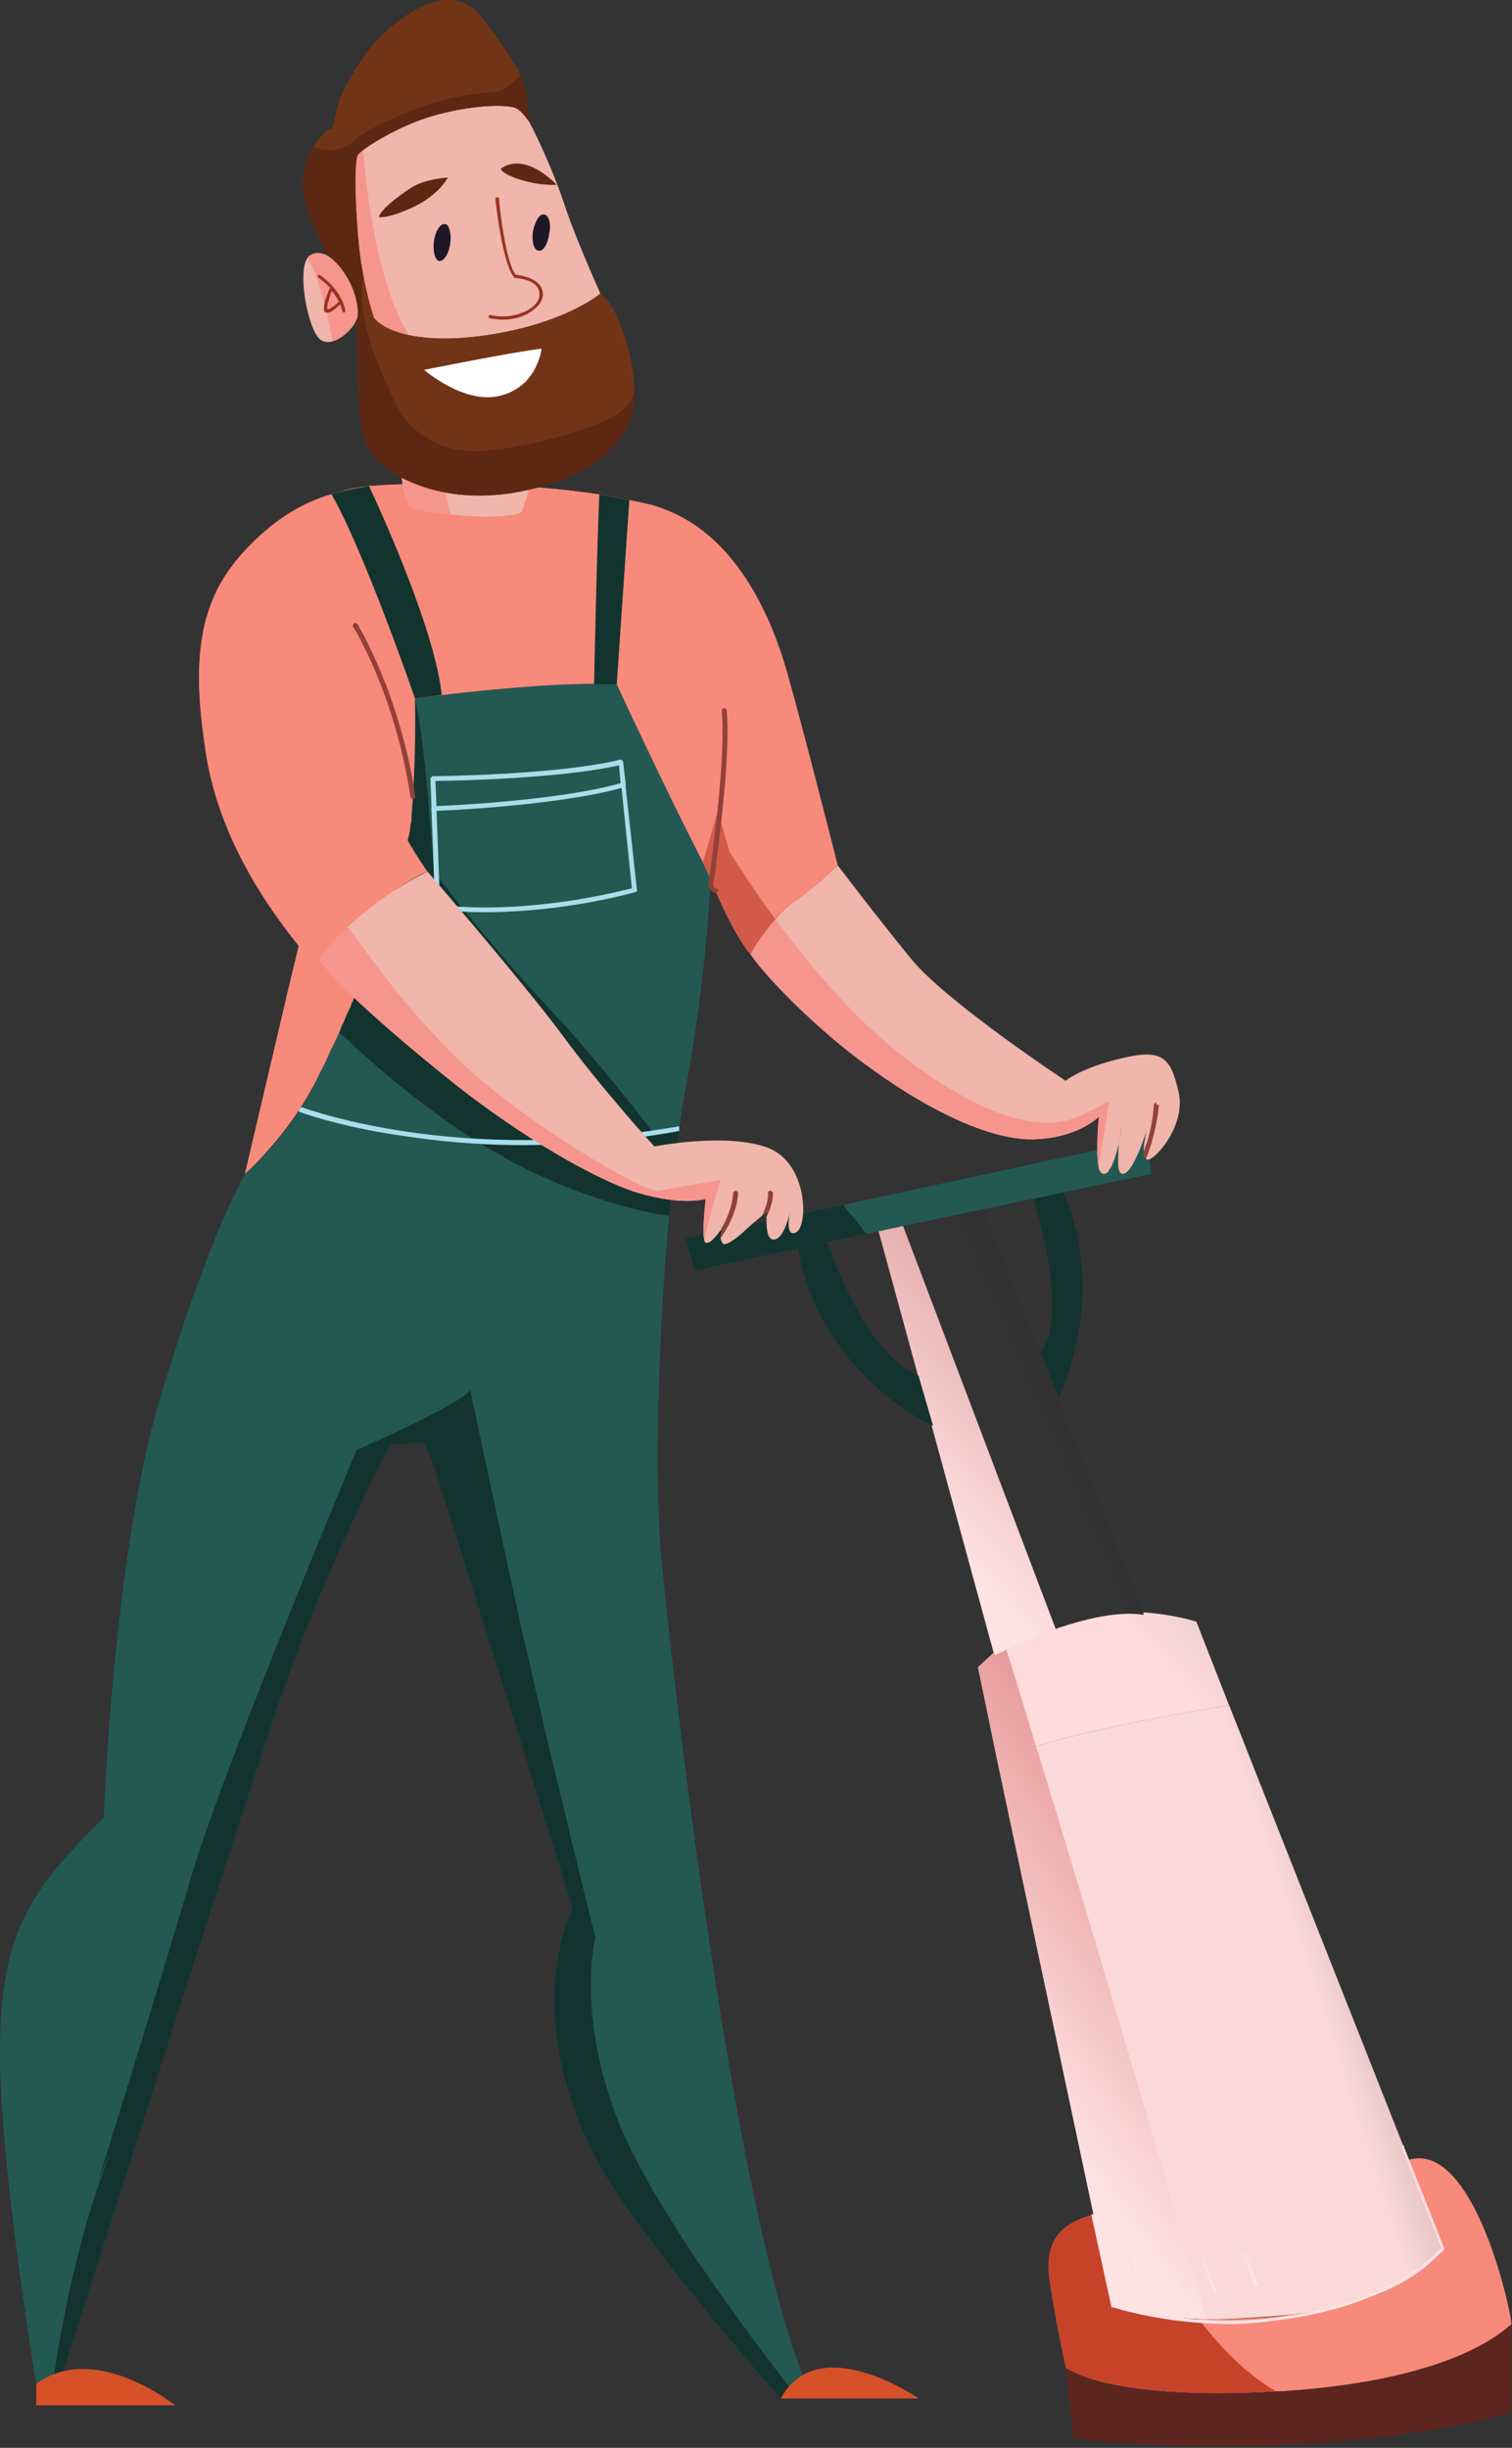 <svg width="278" height="450" viewBox="0 0 278 450" fill="none" xmlns="http://www.w3.org/2000/svg">
<rect x="0" y="0" width="278" height="450" fill="#333333" stroke="none"/>
<path d="M265.429 413.256C265.429 413.256 260.008 422.791 237.849 425.482C231.507 426.02 226.375 426.383 221.831 426.356C210.294 425.997 204.71 423.794 204.71 423.794L201.075 407.12L183.566 324.577V324.573C183.571 324.537 183.648 323.237 190.504 321.029C196.416 319.223 206.982 316.592 225.991 313.481L259.026 397.04L265.429 413.256Z" fill="url(#paint0_linear)"/>
<path d="M225.975 313.485C206.966 316.596 196.4 319.227 190.488 321.034C183.633 323.242 183.555 324.541 183.551 324.577L179.823 306.499C180.773 305.585 181.733 304.704 182.701 303.85L183.042 304.266C183.042 304.266 183.599 303.85 184.944 303.066C189.934 300.853 202.371 295.583 210.272 296.862L210.208 296.404C216.163 296.825 219.975 298.125 219.975 298.125L225.975 313.485Z" fill="url(#paint1_linear)"/>
<path d="M221.816 426.353C210.279 425.993 204.694 423.791 204.694 423.791L201.059 407.117L183.551 324.574V324.57L179.823 306.492C180.774 305.578 181.734 304.696 182.702 303.843L183.042 304.259C183.042 304.259 183.599 303.843 184.945 303.058C186.283 306.97 188.161 313.449 190.488 321.026C200.985 354.839 219.042 416.751 221.816 426.353Z" fill="url(#paint2_linear)"/>
<path d="M210.272 296.862C205.637 296.042 199.269 297.713 194.12 299.495C187.764 301.664 183.041 304.266 183.041 304.266L182.7 303.85L161.544 226.367L166.002 225.281L180.399 221.536L210.208 296.404L210.272 296.862Z" fill="url(#paint3_linear)"/>
<path d="M194.12 299.492C187.764 301.662 183.041 304.263 183.041 304.263L182.7 303.848L161.544 226.364L166.002 225.278L194.12 299.492Z" fill="url(#paint4_linear)"/>
<path d="M277.854 427.355C277.041 427.712 268.705 437.413 236.073 439.581C235.578 439.592 235.086 439.603 234.598 439.615C203.354 441.382 195.989 435.261 195.989 435.261C195.989 435.261 193.722 425.058 192.839 418.009C192.277 411.098 196.026 408.417 201.064 407.12L204.699 423.794C204.699 423.794 209.806 425.929 220.386 426.339C225.029 426.399 230.945 426.339 237.837 425.481C259.997 422.791 265.417 413.255 265.417 413.255L259.013 397.04C271.486 393.403 278.362 427.289 277.854 427.355Z" fill="#F78A7B"/>
<path d="M234.597 439.616C203.354 441.382 195.989 435.262 195.989 435.262C195.989 435.262 193.722 425.058 192.839 418.009C192.277 411.098 196.026 408.417 201.064 407.121L204.699 423.795C204.699 423.795 209.806 425.93 220.386 426.34C224.502 431.609 229.15 436.454 234.597 439.616Z" fill="#C64228"/>
<path d="M147.695 436.963L145.398 439.158L143.538 440.94C143.538 440.94 125.386 420.663 113.643 403.585C101.903 386.511 98.648 364.873 105.308 350.904C105.308 350.904 84.165 283.28 80.909 273.089C77.505 262.612 77.505 265.232 77.505 265.232L71.761 265.62C71.761 265.62 59.106 289.391 50.109 316.557C41.114 343.434 11.481 436.477 11.481 436.477L9.877 436.96L6.654 438.223C6.654 438.223 0 398.25 0 377.577C0 356.629 4.569 348.188 19.054 334.216C19.054 334.216 20.884 285.412 29.371 257.277C33.54 243.207 37.454 232.73 40.251 225.914C43.197 219.101 45.025 215.799 45.025 215.799C45.035 215.792 50.084 211.641 54.921 204.361C54.983 203.986 55.187 203.756 55.397 203.524C56.545 201.756 57.685 199.783 58.645 197.605C58.873 197.168 59.101 196.716 59.332 196.265C59.353 196.074 59.529 196.023 59.549 195.832C59.762 195.414 59.975 195.14 60.038 194.712C60.21 194.519 60.234 194.477 60.256 194.286C60.489 193.67 60.722 193.199 60.961 192.727C61.13 192.544 61.146 192.504 61.161 192.324C61.386 191.874 61.613 191.422 61.839 190.969C61.862 190.771 62.037 190.568 62.065 190.371C62.097 190.147 62.286 189.92 62.322 189.693C62.515 189.453 62.556 189.215 62.749 188.83C62.766 188.795 62.781 188.616 62.798 188.58C63.19 187.933 63.437 187.284 63.685 186.629C63.705 186.585 63.725 186.392 63.898 186.201C64.127 185.732 64.356 185.256 64.586 184.636C64.607 184.438 64.632 184.387 64.804 184.187C65.304 182.858 65.95 181.372 66.453 180.025C66.469 179.83 66.641 179.783 66.661 179.588C66.896 178.953 67.128 178.459 67.362 177.817C67.38 177.631 67.396 177.583 67.565 177.399C67.813 176.712 68.063 176.033 68.309 175.203C68.314 175.192 68.317 175.185 68.323 175.179C68.717 174.507 68.955 173.842 69.192 173.177C69.213 172.977 69.233 172.779 69.404 172.582C69.639 172.077 69.869 171.427 70.096 170.778C70.11 170.601 70.121 170.574 70.129 170.547C70.373 169.72 70.609 169.042 70.847 168.364C71.01 168.18 71.03 168.137 71.042 167.953C71.262 167.323 71.484 166.831 71.701 166.196C71.722 165.996 71.738 165.941 71.758 165.743C71.989 165.081 72.215 164.418 72.436 163.756C72.441 163.754 72.441 163.754 72.441 163.749C74.262 162.476 77.278 160.659 78.619 160.256C78.619 160.256 76.597 157.397 74.976 154.516C74.976 154.51 74.976 154.51 74.976 154.364C75.188 153.649 75.392 152.798 75.432 152.11C75.435 151.94 75.435 151.917 75.44 151.897C75.457 151.503 75.625 151.252 75.638 151.009C75.654 150.594 75.665 150.183 75.673 149.926C76.566 139.411 76.317 129.736 76.295 128.43C76.295 128.401 76.295 128.385 76.295 128.385C76.295 128.385 100.731 125.102 113.387 125.798C113.387 125.798 115.918 131.27 119.361 138.499C122.8 145.577 127.162 154.56 130.67 161.568C130.665 161.609 129.985 179.169 126.042 200.231C125.602 202.38 125.322 204.607 124.902 207.044C124.902 207.055 124.899 207.213 124.899 207.222C124.88 207.457 124.87 207.693 124.858 207.926C124.176 212.554 123.519 217.827 123.039 223.493C120.987 245.42 120.258 272.22 121.654 287.163C123.705 308.245 134.351 402.714 147.695 436.963Z" fill="#235952"/>
<path d="M70.56 264.404C70.56 264.404 81.614 259.989 86.442 259.552L70.56 264.404Z" fill="#7E332F"/>
<path d="M124.905 207.224C124.886 207.459 124.875 207.695 124.863 207.928C124.181 212.556 123.524 217.829 123.045 223.495C116.86 222.853 103.493 218.866 93.131 213.002C80.952 206.368 69.406 196.468 62.326 189.696C62.519 189.456 62.56 189.218 62.754 188.833C62.77 188.798 62.785 188.619 62.802 188.583C63.194 187.936 63.441 187.287 63.689 186.632C63.709 186.588 63.729 186.395 63.902 186.204C64.132 185.735 64.36 185.259 64.59 184.639C64.611 184.441 64.636 184.39 64.808 184.19C65.308 182.861 65.954 181.375 66.457 180.028C66.474 179.833 66.645 179.786 66.665 179.591C66.9 178.956 67.132 178.462 67.366 177.82C67.384 177.634 67.4 177.586 67.569 177.402C67.817 176.715 68.067 176.036 68.313 175.206C68.318 175.195 68.322 175.188 68.328 175.182C68.721 174.51 68.959 173.845 69.197 173.18C69.217 172.98 69.237 172.782 69.409 172.585C69.643 172.08 69.873 171.43 70.1 170.781C70.114 170.604 70.125 170.577 70.133 170.55C70.377 169.723 70.614 169.045 70.852 168.367C71.014 168.183 71.034 168.14 71.046 167.956C71.266 167.326 71.488 166.834 71.706 166.199C71.726 165.999 71.742 165.944 71.762 165.746C71.993 165.084 72.219 164.421 72.441 163.759C72.445 163.757 72.445 163.757 72.445 163.752C74.266 162.479 77.282 160.662 78.624 160.259C78.624 160.259 76.601 157.4 74.98 154.519C74.98 154.513 74.98 154.513 74.98 154.367C75.192 153.652 75.396 152.801 75.436 152.113C75.44 151.943 75.44 151.92 75.444 151.899C75.461 151.506 75.629 151.255 75.642 151.012C75.659 150.596 75.669 150.186 75.678 149.929C76.57 139.414 76.321 129.739 76.3 128.433C78.156 135.626 79.777 160.26 79.777 160.26C79.777 160.26 89.955 173.653 100.296 184.641C110.639 195.631 119.847 207.901 119.847 207.901L124.905 207.224Z" fill="#13332E"/>
<path d="M145.399 439.15L143.539 440.932C143.539 440.932 125.387 420.655 113.644 403.578C101.904 386.504 98.65 364.866 105.31 350.897C105.31 350.897 84.166 283.272 80.91 273.082C77.506 262.605 77.506 265.225 77.506 265.225L71.763 265.612C71.763 265.612 59.108 289.383 50.111 316.55C41.115 343.426 11.483 436.47 11.483 436.47L9.878 436.952C10.578 432.113 13.07 416.807 17.484 403.579C19.311 398.275 19.972 396.179 19.972 396.117C19.742 396.509 17.9 401.425 17.645 402.278C18.342 400.052 29.843 363.113 35.37 344.297C41.114 324.992 65.554 266.583 65.554 266.583C65.554 266.583 84.826 258.141 86.451 255.523C86.451 255.523 89.221 268.674 95.234 296.394C101.395 324.116 109.478 356.133 109.478 356.133C109.478 356.133 105.82 369.819 113.646 389.897C120.082 406.161 138.915 430.801 145.399 439.15Z" fill="#13332E"/>
<path d="M154.049 159.142L154.047 159.146C153.73 159.162 151.749 161.583 146.684 165.304C144.956 166.397 143.584 167.721 142.58 169.045C139.823 172.127 138.03 175.216 137.984 175.438C136.131 173.218 134.301 169.716 132.934 166.842C131.57 163.963 130.666 161.571 130.666 161.571C130.19 160.66 129.709 159.596 129.225 158.518V158.513C122.124 144.668 113.382 125.801 113.382 125.801C100.726 125.104 76.29 128.388 76.29 128.388C76.29 128.388 76.584 138.719 75.668 149.928C75.66 150.186 75.648 150.597 75.633 151.012C75.619 151.254 75.45 151.504 75.435 151.899C75.43 151.919 75.43 151.943 75.427 152.113C75.387 152.801 75.183 153.653 74.971 154.367C74.971 154.513 74.971 154.513 74.971 154.519C76.591 157.4 78.614 160.259 78.614 160.259C77.273 160.662 74.257 162.479 72.436 163.752C72.436 163.757 72.436 163.757 72.431 163.759C72.21 164.421 71.984 165.083 71.753 165.745C71.733 165.943 71.716 165.999 71.697 166.198C71.478 166.834 71.257 167.327 71.037 167.956C71.025 168.14 71.006 168.183 70.843 168.367C70.605 169.045 70.368 169.723 70.124 170.549C70.116 170.575 70.104 170.602 70.091 170.781C69.862 171.43 69.633 172.081 69.4 172.584C69.228 172.782 69.206 172.98 69.188 173.18C68.977 173.622 68.767 174.065 68.712 174.507C68.531 174.729 68.502 174.955 68.318 175.182C68.312 175.189 68.309 175.196 68.304 175.207C68.058 176.036 67.808 176.716 67.56 177.403C67.391 177.587 67.374 177.634 67.357 177.821C67.123 178.463 66.891 178.957 66.656 179.592C66.635 179.787 66.463 179.833 66.448 180.029C65.945 181.376 65.299 182.862 64.799 184.191C64.627 184.391 64.602 184.442 64.581 184.64C64.35 185.26 64.121 185.736 63.893 186.205C63.72 186.396 63.699 186.589 63.68 186.633C63.434 187.288 63.185 187.937 62.793 188.583C62.776 188.619 62.761 188.799 62.744 188.834C62.514 189.446 62.284 189.912 62.059 190.374C62.032 190.572 61.856 190.775 61.833 190.973C61.606 191.426 61.38 191.876 61.155 192.328C61.139 192.508 61.124 192.548 60.955 192.731C60.715 193.203 60.483 193.674 60.25 194.29C60.245 194.297 60.245 194.301 60.24 194.31C60.219 194.493 60.199 194.533 60.032 194.717C59.969 195.145 59.756 195.42 59.543 195.837C59.523 196.028 59.346 196.079 59.326 196.27C59.095 196.721 58.867 197.173 58.639 197.61C55.875 203.327 52.434 207.914 49.68 210.993C47.084 214.075 45.024 215.802 45.019 215.804L52.651 183.333L54.932 173.887C47.327 164.45 39.533 151.725 37.648 136.975C36.343 128.162 36.07 120.507 37.904 113.723C39.081 109.28 41.358 105.114 45.024 101.187C50.349 95.466 55.604 92.404 60.923 90.839C61.631 90.615 62.488 90.406 63.203 90.206C64.64 89.79 66.236 89.559 67.842 89.356C69.242 89.297 70.8 89.12 72.216 89.095C81.432 88.652 97.249 88.913 110.182 90.896C112.194 91.284 114.035 91.537 115.696 91.952C117.267 92.204 118.666 92.607 120.042 92.88C120.717 93.079 121.24 93.296 121.905 93.519C134.539 98.086 140.905 111.518 143.994 121.158C146.275 128.386 154.049 159.142 154.049 159.142Z" fill="#F78A7B"/>
<path d="M68.712 174.506C68.531 174.729 68.502 174.954 68.318 175.182C68.312 175.188 68.309 175.195 68.304 175.206C68.058 176.035 67.808 176.715 67.56 177.402C67.391 177.586 67.374 177.634 67.357 177.82C67.123 178.462 66.891 178.956 66.656 179.591C66.635 179.786 66.463 179.833 66.448 180.028C65.945 181.375 65.299 182.861 64.799 184.19C64.627 184.39 64.602 184.441 64.581 184.639C64.35 185.259 64.121 185.735 63.893 186.204C63.72 186.395 63.699 186.588 63.68 186.632C63.434 187.287 63.185 187.936 62.793 188.583C62.776 188.619 62.761 188.798 62.745 188.833C62.514 189.445 62.284 189.911 62.059 190.373C62.032 190.571 61.856 190.774 61.833 190.972C61.607 191.425 61.38 191.875 61.156 192.327C61.139 192.507 61.124 192.547 60.955 192.73C60.715 193.202 60.483 193.673 60.25 194.289C60.245 194.296 60.245 194.3 60.24 194.309C57.969 190.996 55.186 186.822 52.651 183.332L54.933 173.886C47.327 164.45 39.533 151.724 37.648 136.974C36.343 128.161 36.07 120.506 37.904 113.723L39.787 124.681C39.787 124.681 45.498 145.346 50.326 153.67C55.154 161.992 63.707 171.68 63.707 171.68L68.712 174.506Z" fill="#F78A7B"/>
<path d="M142.582 169.04C139.825 172.121 138.032 175.211 137.986 175.432C136.133 173.213 134.303 169.711 132.937 166.836C131.573 163.958 130.668 161.566 130.668 161.566C130.192 160.655 129.711 159.59 129.227 158.512V158.508L132.013 149.084L134.092 156.517C134.092 156.517 138.969 164.238 142.582 169.04Z" fill="#D35A49"/>
<path d="M121.921 93.518C115.254 95.272 105.547 97.456 94.787 98.356C76.847 100.062 68.097 95.495 63.219 90.206C64.656 89.79 66.252 89.559 67.859 89.356C69.258 89.297 70.817 89.12 72.232 89.095C81.448 88.652 97.265 88.913 110.198 90.896C112.21 91.284 114.051 91.537 115.712 91.952C117.284 92.204 118.683 92.607 120.059 92.88C120.732 93.078 121.257 93.294 121.921 93.518Z" fill="#F78A7B"/>
<path d="M110.39 53.958C110.39 53.958 104.868 58.791 91.993 61.203C84.869 62.523 79.302 62.492 75.196 61.626C71.955 60.962 69.687 59.69 68.731 58.371C68.731 58.371 66.476 51.95 65.773 43.011C65.073 34.213 65.306 29.15 65.773 28.457C65.959 28.26 66.23 28.008 66.726 27.581C68.995 25.856 74.534 22.557 80.507 21.015C88.046 19.058 93.638 19.239 94.959 19.9C96.102 20.551 97.094 22.149 97.286 22.368C99.373 26.276 102.15 32.673 103.735 37.464C105.817 43.864 110.39 53.958 110.39 53.958Z" fill="#F0B5AB"/>
<path d="M65.767 58.144C65.759 58.391 65.557 58.806 65.328 59.234C64.61 60.565 62.789 62.306 61.134 62.748C60.449 62.957 59.764 62.952 59.108 62.562C56.772 61.42 54.518 50.013 56.587 47.356C56.779 47.157 56.825 46.97 57.025 46.936C58.178 46.249 59.351 46.475 60.496 47.169C62.083 48.242 63.469 50.224 64.397 52.04C65.287 53.773 65.969 56.398 65.767 58.144Z" fill="#F0B5AB"/>
<path d="M64.395 52.041C65.285 53.773 65.966 56.398 65.765 58.145C65.756 58.392 65.555 58.807 65.325 59.236C64.608 60.566 62.787 62.307 61.132 62.749C60.256 58.126 58.859 51.64 56.584 47.356C56.776 47.157 56.822 46.971 57.022 46.937C58.175 46.25 59.349 46.476 60.494 47.17C62.081 48.241 63.467 50.223 64.395 52.041Z" fill="#F6958E"/>
<path d="M75.196 61.623C71.955 60.959 69.687 59.687 68.731 58.368C68.731 58.368 66.476 51.947 65.773 43.008C65.073 34.21 65.306 29.148 65.773 28.454C65.959 28.257 66.23 28.005 66.726 27.578C67.39 35.27 69.425 52.413 75.196 61.623Z" fill="#F6958E"/>
<path d="M151.816 227.596C151.816 227.596 158.709 248.907 168.874 252.885L171.556 262.124C171.556 262.124 150.927 252.876 146.73 229.623L151.816 227.596Z" fill="#13332E"/>
<path d="M190.025 220.407C190.025 220.407 196.872 241.912 191.317 248.516L194.6 256.945C194.6 256.945 203.882 238.841 195.551 219.138L190.025 220.407Z" fill="#13332E"/>
<path d="M63.697 186.383C63.706 186.363 63.714 186.28 63.789 186.197C63.715 186.279 63.706 186.363 63.697 186.383Z" fill="#8F3F37"/>
<path d="M59.335 196.02C59.344 195.937 59.42 195.917 59.429 195.834C59.419 195.917 59.344 195.937 59.335 196.02Z" fill="#8F3F37"/>
<path d="M62.756 188.691C62.763 188.676 62.768 188.599 62.776 188.584C62.769 188.599 62.763 188.676 62.756 188.691Z" fill="#8F3F37"/>
<path d="M61.846 190.844C61.865 190.687 61.889 190.526 62.026 190.366C61.889 190.526 61.866 190.687 61.846 190.844Z" fill="#8F3F37"/>
<path d="M60.039 194.473C60.114 194.39 60.124 194.371 60.133 194.287C60.123 194.371 60.114 194.39 60.039 194.473Z" fill="#8F3F37"/>
<path d="M60.96 192.498C61.033 192.42 61.041 192.403 61.048 192.325C61.041 192.403 61.033 192.42 60.96 192.498Z" fill="#8F3F37"/>
<path d="M71.697 166.105C71.712 165.947 71.726 165.903 71.741 165.744C71.726 165.903 71.711 165.948 71.697 166.105Z" fill="#8F3F37"/>
<path d="M64.58 184.384C64.591 184.3 64.6 184.276 64.675 184.191C64.6 184.276 64.591 184.3 64.58 184.384Z" fill="#8F3F37"/>
<path d="M70.854 168.132C70.925 168.052 70.932 168.034 70.938 167.954C70.932 168.034 70.925 168.052 70.854 168.132Z" fill="#8F3F37"/>
<path d="M75.649 151.034C75.663 150.611 75.675 150.192 75.685 149.926C75.675 150.191 75.663 150.611 75.649 151.034Z" fill="#8F3F37"/>
<path d="M75.44 151.976C75.442 151.902 75.442 151.893 75.444 151.883C75.442 151.893 75.441 151.902 75.44 151.976Z" fill="#8F3F37"/>
<path d="M66.458 179.777C66.467 179.693 66.541 179.672 66.549 179.588C66.541 179.672 66.467 179.693 66.458 179.777Z" fill="#8F3F37"/>
<path d="M70.087 170.635C70.092 170.559 70.097 170.547 70.101 170.534C70.096 170.547 70.092 170.559 70.087 170.635Z" fill="#8F3F37"/>
<path d="M67.372 177.577C67.38 177.497 67.387 177.476 67.46 177.396C67.388 177.477 67.38 177.497 67.372 177.577Z" fill="#8F3F37"/>
<path d="M69.204 173.054C69.221 172.895 69.235 172.737 69.372 172.578C69.235 172.737 69.221 172.895 69.204 173.054Z" fill="#8F3F37"/>
<path d="M68.316 175.189C68.317 175.184 68.319 175.182 68.319 175.178C68.319 175.182 68.317 175.184 68.316 175.189Z" fill="#8F3F37"/>
<path d="M205.674 210.298C206.128 208.33 206.508 206.587 206.508 206.587C206.508 206.587 206.073 208.33 205.674 210.298Z" fill="#F0B5AB"/>
<path d="M69.63 39.893C70.14 38.391 73.104 36.158 75.628 34.491C78.152 32.876 82.321 32.631 82.321 32.631C82.321 32.631 80.898 35.737 75.9 38.112C71.054 40.348 69.63 39.893 69.63 39.893Z" fill="#5D2813"/>
<path d="M92.224 30.909C91.278 31.565 96.867 34.191 102.356 33.98C102.356 33.981 96.799 27.88 92.224 30.909Z" fill="#5D2813"/>
<path d="M97.293 90.017L95.901 94.168C93.35 95.261 87.615 95.05 82.823 94.589C79.144 94.163 76.123 93.523 75.641 93.264C74.467 92.424 73.844 87.807 73.844 87.807C73.844 87.807 76.362 88.006 81.638 88.905C82.519 89.096 83.269 89.293 84.198 89.357C91.299 90.831 97.293 90.017 97.293 90.017Z" fill="#F0B5AB"/>
<path d="M82.823 94.589C79.144 94.163 76.123 93.523 75.641 93.264C74.467 92.424 73.844 87.807 73.844 87.807C73.844 87.807 76.362 88.006 81.638 88.905C81.891 90.878 82.352 92.837 82.823 94.589Z" fill="#F6958E"/>
<path d="M6.656 438.227V442.172H32.185C32.187 442.172 17.484 430.304 6.656 438.227Z" fill="#D65028"/>
<path d="M143.544 440.933H168.925C168.925 440.933 150.49 428.127 143.544 440.933Z" fill="#D65028"/>
<path d="M81.216 127.738L76.304 128.385C76.304 128.385 66.928 101.238 60.936 90.837C63.227 90.167 65.529 89.735 67.855 89.354C70.832 95.716 80.023 116.299 81.216 127.738Z" fill="#13332E"/>
<path d="M115.708 91.948L113.396 125.797L109.227 125.755C109.227 125.755 109.736 100.98 110.194 90.892C112.205 91.28 114.047 91.533 115.708 91.948Z" fill="#13332E"/>
<path d="M116.655 72.658C116.624 79.43 111.353 86.872 97.305 90.008C83.26 93.287 73.641 88.471 69.873 85.123C65.811 81.632 66.032 75.277 65.784 67.562C65.741 64.061 65.722 61.447 65.338 59.224C65.568 58.795 65.769 58.38 65.777 58.133C65.979 56.386 65.298 53.761 64.407 52.029C63.479 50.213 62.093 48.231 60.506 47.158C58.388 43.403 56.346 39.704 55.858 34.85C55.437 31.587 56.368 28.934 57.684 26.973C58.862 24.985 60.276 23.852 60.744 23.674C61.827 23.467 61.133 20.569 63.272 16.414C65.556 12.257 68.045 7.373 74.487 3.004C80.923 -1.359 84.617 -0.14 86.913 1.502C88.998 3.208 94.085 10.466 95.694 13.778C95.889 14.013 95.922 14.242 95.951 14.455C97.087 17.319 97.304 22.523 97.304 22.523C97.304 22.523 97.301 22.374 97.297 22.373C97.105 22.154 96.114 20.556 94.969 19.905C93.649 19.244 88.056 19.062 80.517 21.02C73.129 22.981 66.253 27.619 65.783 28.462C65.317 29.157 65.084 34.218 65.783 43.016C66.007 45.623 66.275 48.019 66.698 50.027C67.61 55.083 68.742 58.375 68.742 58.375C71.045 61.414 79.125 63.615 92.004 61.206C104.881 58.793 110.402 53.961 110.402 53.961C113.434 55.974 116.614 65.36 116.651 71.981C116.655 72.211 116.655 72.435 116.655 72.658Z" fill="#723417"/>
<path d="M115.033 144.63L115.002 143.754L114.561 140.058C114.559 140.015 114.534 139.832 114.344 139.808C114.308 139.639 114.11 139.63 114.065 139.644C102.59 142.489 79.821 142.694 79.593 142.694C79.552 142.694 79.358 142.707 79.331 142.88C79.302 142.912 79.133 143.096 79.133 143.135L79.343 148.358L79.351 149.084L79.999 166.84C80.004 167.061 80.061 167.266 80.291 167.269C83.057 167.504 86.012 167.698 88.989 167.698C104.217 167.698 116.8 164 116.844 163.989C117.065 163.969 117.261 163.758 117.102 163.543L115.033 144.63ZM88.988 166.826C86.221 166.826 83.473 166.641 80.908 166.412L80.266 149.067L80.257 148.198L80.057 143.565C83.289 143.549 103.031 143.144 113.819 140.691L114.093 143.989L114.28 144.86L116.179 163.307C114.084 163.797 102.618 166.826 88.988 166.826Z" fill="#A8DEEB"/>
<path d="M115.036 144.619C114.785 144.652 114.535 144.681 114.281 144.851C103.766 147.741 86.221 148.824 80.269 149.057C80.002 149.061 79.592 149.07 79.354 149.075L79.346 148.348C79.582 148.201 79.992 148.193 80.26 148.189C86.221 147.947 103.933 146.864 114.095 143.981C114.349 143.805 114.757 143.776 115.003 143.746L115.036 144.619Z" fill="#A8DEEB"/>
<path d="M131.572 164.196C131.561 164.196 131.551 164.196 131.542 164.192C131.093 164.018 130.214 163.581 130.214 162.489C130.214 162.416 130.399 161.581 130.63 159.845C131.371 153.657 133.406 138.957 132.704 130.631C132.697 130.402 132.913 130.186 133.15 130.183C133.39 130.174 133.611 130.38 133.618 130.605C134.322 138.963 132.283 153.683 131.542 160.027C131.329 161.349 131.129 162.434 131.129 162.488C131.129 163.144 131.596 163.321 131.602 163.324C131.988 163.342 132.042 163.563 132.025 163.788C132.012 164.005 131.796 164.196 131.572 164.196Z" fill="#924138"/>
<path d="M75.911 146.857C75.684 146.857 75.473 146.66 75.456 146.441C72.658 127.762 65.056 115.256 64.879 115.213C64.836 114.997 64.859 114.761 65.084 114.579C65.309 114.392 65.554 114.56 65.75 114.775C65.777 114.82 73.558 127.515 76.367 146.401C76.38 146.628 76.321 146.845 76.083 146.859C75.929 146.857 75.921 146.857 75.911 146.857Z" fill="#924138"/>
<path d="M124.892 207.043C124.876 207.434 124.86 207.68 124.849 207.925C114.281 209.852 104.631 210.517 96.15 210.517C87.364 210.517 79.795 209.688 74.006 208.801C64.61 207.452 57.955 205.456 54.91 204.361C54.972 203.987 55.176 203.757 55.386 203.525C62.955 206.138 88.784 213.404 124.892 207.043Z" fill="#A8DEEB"/>
<path d="M58.869 50.622C58.672 50.457 58.609 50.465 58.424 50.652C58.389 50.699 58.4 50.904 58.598 51.08C58.606 51.083 59.556 51.758 60.675 52.886C59.997 54.42 59.088 56.842 59.797 57.437C59.986 57.462 60.029 57.472 60.228 57.472C60.927 57.472 61.878 56.6 62.55 55.95C62.755 56.37 62.798 56.797 62.98 57.232C62.989 57.276 63.034 57.453 63.231 57.453C63.238 57.453 63.245 57.453 63.252 57.452C63.459 57.44 63.497 57.247 63.485 57.046C62.756 53.272 59.077 50.668 58.869 50.622ZM60.22 56.843C59.998 56.614 60.443 55.073 60.974 53.497C61.435 53.98 61.888 54.637 62.313 55.465C61.37 56.385 60.282 57.028 60.22 56.843Z" fill="#993322"/>
<path d="M92.419 58.773C91.549 58.773 90.828 58.6 90.114 58.545C89.909 58.386 89.723 58.33 89.886 58.135C89.901 57.936 89.955 57.903 90.161 57.916C92.899 58.557 96.1 57.912 97.942 56.398C98.466 55.934 99.331 55.066 99.161 53.964C99.114 51.324 94.748 51.099 94.734 51.099C94.554 51.096 94.526 51.084 94.509 50.923C92.442 48.675 91.051 37.022 91.113 36.416C91.28 36.367 91.34 36.191 91.544 36.247C91.744 36.371 91.773 36.416 91.764 36.607C91.755 37.469 92.953 48.23 94.791 50.47C95.677 50.639 99.62 51.083 99.822 53.955C99.841 55.043 99.352 55.969 98.226 56.838C96.808 58.113 94.542 58.773 92.419 58.773Z" fill="#993322"/>
<path d="M77.973 67.991C77.973 67.991 94.29 64.718 99.576 64.088C99.576 64.088 98.889 70.879 92.231 72.678C85.572 74.614 77.973 67.991 77.973 67.991Z" fill="white"/>
<path d="M82.782 44.743C82.533 46.684 81.618 48.036 80.728 47.996C79.99 47.812 79.535 46.253 79.784 44.312C80.032 42.517 80.95 41.022 81.84 41.204C82.577 41.244 83.029 42.951 82.782 44.743Z" fill="#1E1725"/>
<path d="M100.977 42.979C100.729 44.908 99.812 46.271 99.075 46.089C98.186 46.048 97.73 44.488 97.981 42.547C98.38 40.753 99.146 39.257 100.035 39.441C100.923 39.481 101.378 41.186 100.977 42.979Z" fill="#1E1725"/>
<path d="M277.858 427.354C277.047 427.708 268.71 437.411 236.08 439.579C203.753 441.745 195.995 435.256 195.995 435.256L197.384 448.309C197.384 448.309 240.726 453.613 277.871 443.489L277.858 427.354Z" fill="#5C261F"/>
<path d="M208.946 421.529C208.899 421.529 208.857 421.222 208.846 421.165L207.015 414.186C207 414.127 207.034 414.074 207.089 414.062C207.449 414.046 207.504 414.08 207.517 414.134L209.346 421.119C209.36 421.169 209.326 421.514 209.272 421.527C208.961 421.529 208.953 421.529 208.946 421.529Z" fill="url(#paint5_linear)"/>
<path d="M217.137 421.531C217.121 421.531 217.106 421.527 217.093 421.52C216.744 421.215 216.721 421.16 216.737 421.113C216.739 420.683 215.786 418.016 214.841 415.456C214.82 415.405 214.847 415.059 214.9 415.039C215.257 415.019 215.315 415.046 215.335 415.384C217.621 420.728 217.556 421.148 217.23 421.187C217.211 421.511 217.177 421.531 217.137 421.531Z" fill="url(#paint6_linear)"/>
<path d="M223.575 421.531C223.535 421.531 223.192 421.505 223.177 421.178L220.839 415.456C220.818 415.406 220.843 415.059 220.896 415.039C221.251 415.019 221.312 415.043 221.332 415.382L223.672 421.108C223.996 421.159 223.667 421.491 223.613 421.526C223.602 421.529 223.588 421.531 223.575 421.531Z" fill="url(#paint7_linear)"/>
<path d="M230.962 420.269C230.921 420.269 230.576 420.243 230.561 420.205L228.593 414.475C228.272 414.137 228.604 414.082 228.657 414.063C228.71 414.045 229.073 414.07 229.091 414.122L231.361 419.847C231.381 420.188 231.056 420.243 230.997 420.262C230.985 420.265 230.972 420.269 230.962 420.269Z" fill="url(#paint8_linear)"/>
<path d="M226.32 427.245C213.988 427.245 204.7 424.192 204.658 424.178C204.321 424.169 204.294 424.128 204.287 423.818L200.653 407.138C200.641 407.085 200.982 407.036 201.035 407.024C201.089 406.992 201.45 407.045 201.461 407.1L204.779 423.723C206.552 424.179 220.302 428.129 235.163 425.976C252.568 423.721 261.299 417.137 264.988 413.233L257.671 394.789C257.652 394.739 257.678 394.391 258.032 394.374C258.089 394.354 258.146 394.381 258.167 394.722L265.506 413.22C265.52 413.255 265.513 413.294 265.485 413.611C261.802 417.237 253.03 424.187 235.495 426.46C232.304 426.896 229.132 427.245 226.32 427.245Z" fill="url(#paint9_linear)"/>
<path d="M211.682 215.797L159.265 226.815L127.658 233.602L126.049 227.599L154.996 221.51L210.77 209.467L211.682 215.797Z" fill="#235952"/>
<path d="M159.264 226.821L127.657 233.607L126.048 227.603L154.994 221.514C156.437 223.311 158.217 225.289 159.264 226.821Z" fill="#13332E"/>
<path d="M205.581 213.391C205.583 212.484 205.621 211.233 205.673 210.296C205.236 212.062 204.735 214.038 203.874 215.12C205.673 210.077 206.049 204.418 206.049 204.394C206.052 204.171 206.125 203.97 206.512 203.965C206.594 203.97 206.967 204.18 206.965 204.407C206.959 204.637 206.601 208.97 205.581 213.391Z" fill="#924138"/>
<path d="M116.655 72.672C116.624 79.443 111.353 86.886 97.305 90.021C83.26 93.301 73.641 88.485 69.873 85.136C65.811 81.646 66.032 75.29 65.784 67.576C65.741 64.075 65.722 61.461 65.338 59.237C65.568 58.809 65.769 58.394 65.777 58.147C65.979 56.4 65.298 53.775 64.407 52.043C63.479 50.226 62.093 48.244 60.506 47.172C58.388 43.417 56.346 39.718 55.858 34.863C55.437 31.601 56.368 28.948 57.684 26.987C62.052 28.696 64.819 26.096 64.819 26.096C64.819 26.096 66.217 24.145 74.992 20.583C83.919 16.882 90.87 17.089 92.039 16.672C92.884 16.452 94.506 15.11 95.695 13.793C95.89 14.028 95.923 14.257 95.953 14.47C97.088 17.334 97.305 22.537 97.305 22.537C97.305 22.537 97.303 22.389 97.298 22.388C97.106 22.168 96.115 20.571 94.97 19.92C93.65 19.259 88.057 19.077 80.519 21.035C73.13 22.996 66.254 27.633 65.784 28.477C65.318 29.171 65.085 34.233 65.784 43.031C66.008 45.638 66.277 48.034 66.7 50.042C66.668 51.523 66.501 52.846 66.497 53.986C66.483 63.161 73.855 76.163 73.855 76.163C73.855 76.163 78.211 83.21 87.865 82.935C97.517 82.516 112.672 77.906 115.043 74.835C115.714 73.986 116.348 73.073 116.652 71.996C116.655 72.225 116.655 72.448 116.655 72.672Z" fill="#5D2813"/>
<path d="M146.341 226.575C144.502 227.43 144.955 223.956 145.336 222.629C144.921 224.127 143.978 227.883 142.232 227.883C140.9 227.883 140.9 225.075 140.942 223.697V223.692C141.117 223.069 141.203 222.643 141.203 222.643L140.078 223.512C140.078 223.512 140.078 223.512 140.073 223.517L137.993 225.264C137.993 225.264 134.074 229.19 132.961 228.676C132.706 228.37 132.51 228.013 132.5 227.603C132.479 226.777 132.931 225.49 132.953 225.277C132.939 225.446 132.752 225.508 132.699 225.73C132.695 225.737 132.69 225.889 132.685 225.895C132.012 226.806 130.633 228.778 129.756 228.455C129.712 228.44 129.521 228.35 129.503 228.022C129.03 226.363 129.756 220.413 129.756 220.413C129.756 220.413 125.588 221.719 117.306 219.295C109.023 216.726 95.448 208.575 83.962 199.554C72.624 190.529 61.14 180.439 58.65 176.266C58.65 176.266 60.693 173.637 63.947 170.388C65.095 169.286 66.453 168.163 67.853 167.047C73.545 162.489 78.626 160.257 78.626 160.257C78.626 160.257 95.708 180.003 103.248 190.088C110.637 200.184 120.306 210.755 120.306 210.755C120.306 210.755 133.622 208.139 141.204 211.004C148.625 213.864 148.625 225.507 146.341 226.575Z" fill="#F0B5AB"/>
<path d="M135.705 219.339C135.705 219.546 135.693 223.085 132.501 227.599C132.48 226.772 132.932 225.485 132.953 225.273C132.939 225.441 132.753 225.503 132.7 225.726C134.774 222.166 134.792 219.353 134.792 219.34C134.792 219.115 135.015 218.905 135.247 218.905H135.249C135.483 218.904 135.705 219.114 135.705 219.339Z" fill="#924138"/>
<path d="M140.948 223.688C141.123 223.065 141.209 222.639 141.209 222.639L140.084 223.508C141.344 221.093 141.213 219.515 141.209 219.506C141.133 219.139 141.253 218.919 141.608 218.903C141.729 218.894 142.088 219.092 142.124 219.319C142.131 219.35 142.231 221.101 140.948 223.688Z" fill="#924138"/>
<path d="M132.501 216.915C132.501 216.915 130.408 223.271 129.504 228.017C129.031 226.359 129.757 220.408 129.757 220.408C129.757 220.408 125.589 221.715 117.306 219.291C109.023 216.722 95.449 208.571 83.962 199.55C72.625 190.525 61.141 180.435 58.65 176.261C58.65 176.261 60.694 173.633 63.947 170.384C71.077 180.028 74.005 184.427 84.201 194.71C95.688 205.952 118.444 219.351 120.999 218.904C123.708 218.45 132.501 216.915 132.501 216.915Z" fill="#F6958E"/>
<path d="M211.146 213.172C210.79 213.174 210.751 213.163 210.719 212.99C210.325 212.919 210.294 212.299 210.288 211.636C210.28 210.073 210.763 207.666 211.126 206.843C210.682 208.323 208.388 215.603 206.518 215.789C205.668 215.805 205.59 214.725 205.597 213.381C205.599 212.474 205.637 211.224 205.688 210.286C206.116 208.58 206.187 207.224 206.208 206.773C206.169 207.224 206.067 208.579 205.688 210.286C205.251 212.052 204.751 214.029 203.89 215.11C203.774 215.553 203.348 215.789 202.912 215.789C202.421 215.789 202.006 215.136 201.944 214.229C201.456 211.199 202.048 205.265 202.048 205.265C202.048 205.265 198.237 209.243 190.003 209.436C181.771 209.627 170.229 203.713 160.524 196.677C150.512 189.643 140.801 179.599 137.999 175.428C137.999 175.428 139.649 172.302 142.599 169.031C143.6 167.706 144.977 166.387 146.699 165.289C151.764 161.569 153.745 159.148 154.062 159.132C154.064 159.132 154.064 159.127 154.064 159.127C154.064 159.127 161.08 168.381 167.538 176.29C173.991 184.2 195.93 198.683 195.93 198.683C195.93 198.683 198.799 196.241 206.518 194.482C213.944 192.724 215.265 194.686 216.684 200.654C218.111 206.764 212.619 212.977 211.146 213.172Z" fill="#F0B5AB"/>
<path d="M213.068 203.112C213.003 204.861 212.174 209.487 210.71 212.999C210.315 212.928 210.284 212.307 210.279 211.645C211.613 208.528 212.091 204.621 212.15 203.106C212.159 202.883 212.535 202.648 212.617 202.653L212.612 203.09L213.068 203.112Z" fill="#924138"/>
<path d="M203.889 202.655C203.843 203.1 202.847 209.658 201.943 214.241C201.455 211.211 202.047 205.277 202.047 205.277C202.047 205.277 198.236 209.255 190.003 209.448C181.77 209.639 170.228 203.725 160.523 196.689C150.511 189.655 140.801 179.61 137.998 175.44C137.998 175.44 139.649 172.314 142.598 169.042C149.043 177.639 158.271 189.25 170.69 197.606C184.888 207.217 192.85 207.283 197.83 205.468C202.507 203.513 204.254 202.004 203.889 202.655Z" fill="#F6958E"/>
<defs>
<linearGradient id="paint0_linear" x1="229.654" y1="329.538" x2="328.353" y2="297.11" gradientUnits="userSpaceOnUse">
<stop stop-color="#FCD9D9"/>
<stop offset="0.835"/>
</linearGradient>
<linearGradient id="paint1_linear" x1="234.329" y1="306.813" x2="217.205" y2="322.891" gradientUnits="userSpaceOnUse">
<stop stop-color="#EBCCCC"/>
<stop offset="0.63" stop-color="#FFDBDB"/>
</linearGradient>
<linearGradient id="paint2_linear" x1="221.806" y1="300.83" x2="148.109" y2="356.215" gradientUnits="userSpaceOnUse">
<stop stop-color="#D86A6A"/>
<stop offset="0.835" stop-color="#FFE3E3"/>
</linearGradient>
<linearGradient id="paint3_linear" x1="297.822" y1="262.701" x2="208.261" y2="301.466" gradientUnits="userSpaceOnUse">
<stop stop-color="#F4D5D5"/>
<stop offset="1" stop-opacity="0"/>
</linearGradient>
<linearGradient id="paint4_linear" x1="194.113" y1="223.85" x2="145.179" y2="268.382" gradientUnits="userSpaceOnUse">
<stop stop-color="#D78C8C"/>
<stop offset="0.835" stop-color="#FFE3E3"/>
</linearGradient>
<linearGradient id="paint5_linear" x1="209.349" y1="413.923" x2="205.001" y2="416.925" gradientUnits="userSpaceOnUse">
<stop stop-color="#FCD9D9"/>
<stop offset="0.835" stop-color="#FFE3E3"/>
</linearGradient>
<linearGradient id="paint6_linear" x1="217.396" y1="414.916" x2="213.392" y2="418.402" gradientUnits="userSpaceOnUse">
<stop stop-color="#FCD9D9"/>
<stop offset="0.835" stop-color="#FFE3E3"/>
</linearGradient>
<linearGradient id="paint7_linear" x1="223.812" y1="414.916" x2="219.769" y2="419.009" gradientUnits="userSpaceOnUse">
<stop stop-color="#FCD9D9"/>
<stop offset="0.835" stop-color="#FFE3E3"/>
</linearGradient>
<linearGradient id="paint8_linear" x1="231.361" y1="413.945" x2="227.497" y2="417.934" gradientUnits="userSpaceOnUse">
<stop stop-color="#FCD9D9"/>
<stop offset="0.835" stop-color="#FFE3E3"/>
</linearGradient>
<linearGradient id="paint9_linear" x1="265.498" y1="393.775" x2="256.57" y2="432.64" gradientUnits="userSpaceOnUse">
<stop stop-color="#FCD9D9"/>
<stop offset="0.835" stop-color="#FFE3E3"/>
</linearGradient>
</defs>
</svg>

